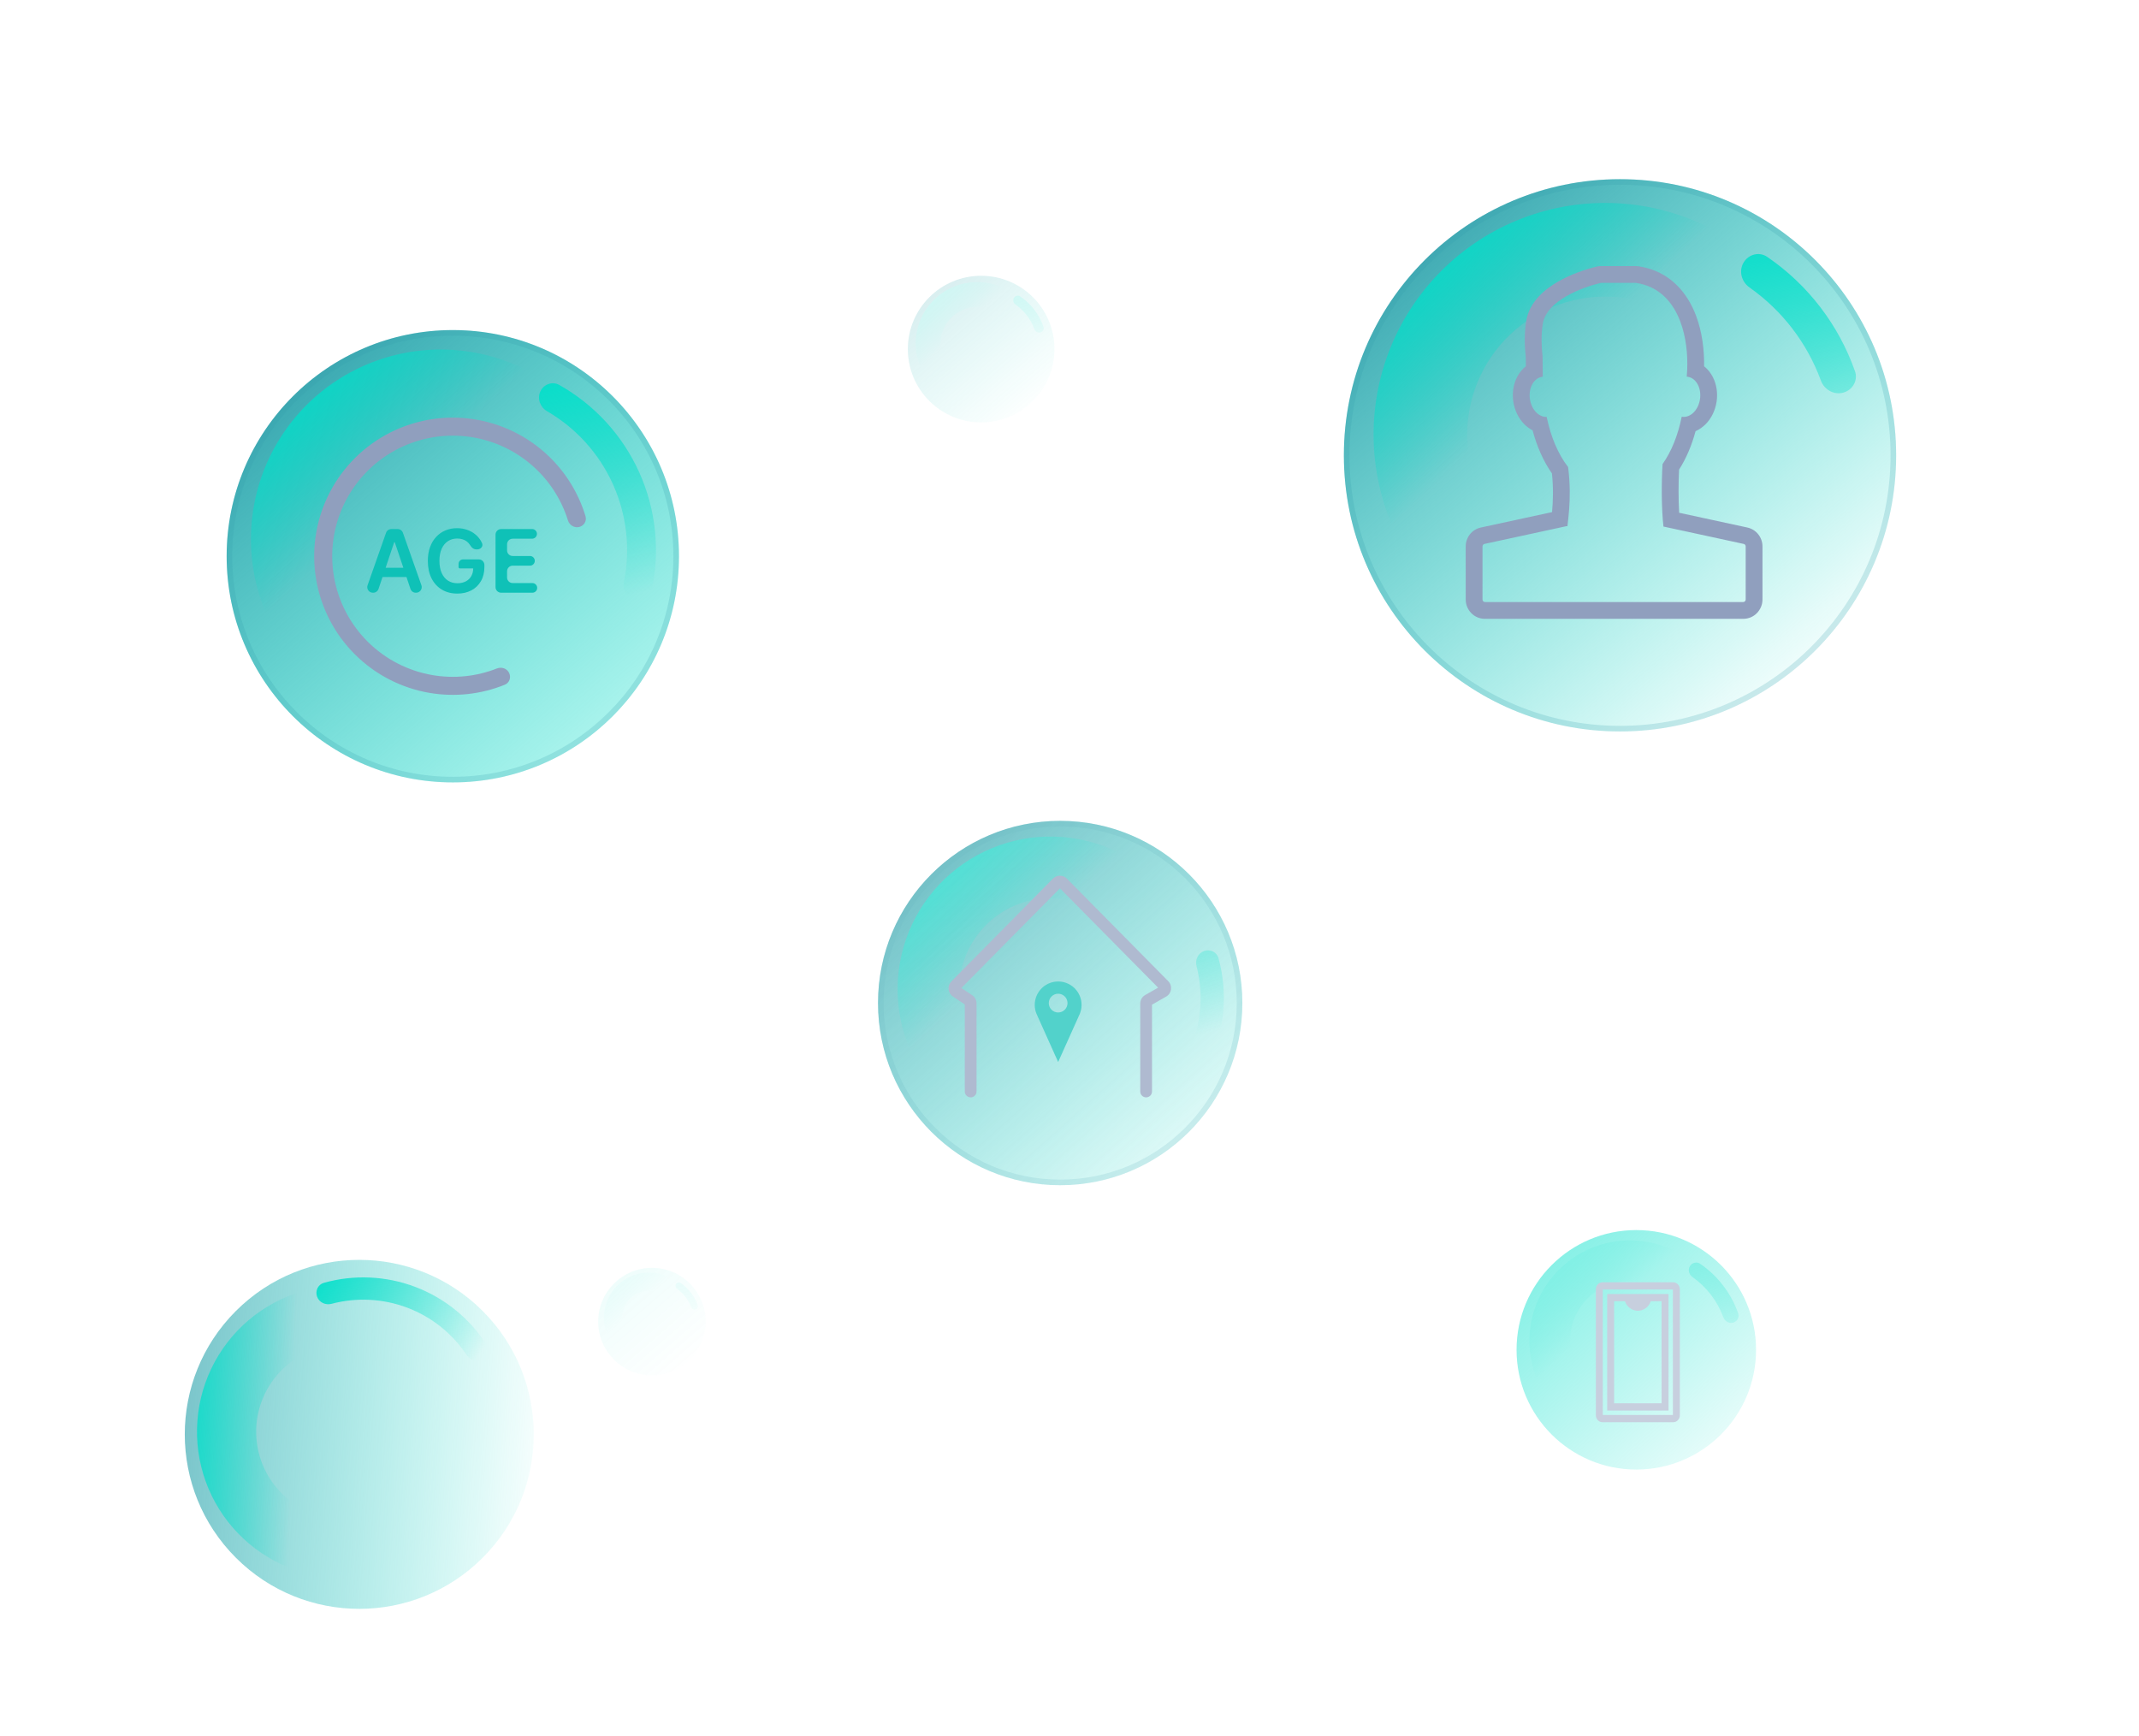<svg width="382" height="310" viewBox="0 0 382 310" fill="none" xmlns="http://www.w3.org/2000/svg">
<g opacity="0.2">
<path d="M188.314 62.344C188.314 69.575 182.452 75.436 175.221 75.436C167.991 75.436 162.129 69.575 162.129 62.344C162.129 55.113 167.991 49.252 175.221 49.252C182.452 49.252 188.314 55.113 188.314 62.344Z" fill="url(#paint0_linear_795_7245)"/>
<path d="M182.916 54.286C181.919 53.102 180.683 52.142 179.289 51.469C177.894 50.796 176.374 50.426 174.826 50.382C173.279 50.338 171.739 50.622 170.309 51.215C168.879 51.808 167.591 52.697 166.528 53.823C165.466 54.949 164.654 56.288 164.145 57.75C163.636 59.212 163.442 60.765 163.576 62.307C163.71 63.85 164.168 65.346 164.921 66.699C165.674 68.052 166.705 69.23 167.945 70.156L170.603 66.598C169.864 66.046 169.25 65.345 168.802 64.539C168.353 63.733 168.08 62.842 168 61.923C167.921 61.005 168.036 60.08 168.339 59.209C168.642 58.338 169.126 57.541 169.759 56.871C170.391 56.2 171.159 55.671 172.011 55.317C172.862 54.964 173.779 54.795 174.701 54.821C175.622 54.847 176.528 55.068 177.358 55.468C178.189 55.869 178.925 56.441 179.519 57.146L182.916 54.286Z" fill="url(#paint1_linear_795_7245)"/>
<path d="M185.799 59.373C186.245 59.254 186.513 58.794 186.36 58.359C185.585 56.154 184.127 54.253 182.197 52.934C181.816 52.674 181.303 52.813 181.073 53.213C180.842 53.613 180.981 54.121 181.359 54.386C182.908 55.477 184.088 57.015 184.74 58.793C184.899 59.226 185.354 59.493 185.799 59.373Z" fill="url(#paint2_linear_795_7245)"/>
</g>
<g opacity="0.5">
<path d="M313.609 241.062C313.609 252.873 304.034 262.447 292.224 262.447C280.414 262.447 270.84 252.873 270.84 241.062C270.84 229.252 280.414 219.678 292.224 219.678C304.034 219.678 313.609 229.252 313.609 241.062Z" fill="url(#paint3_linear_795_7245)"/>
<path d="M304.792 227.902C303.164 225.967 301.145 224.399 298.867 223.3C296.59 222.201 294.106 221.596 291.578 221.525C289.051 221.453 286.537 221.917 284.201 222.886C281.865 223.854 279.761 225.306 278.026 227.145C276.291 228.985 274.964 231.17 274.133 233.558C273.302 235.947 272.985 238.483 273.204 241.003C273.422 243.522 274.171 245.966 275.401 248.176C276.631 250.385 278.314 252.309 280.34 253.822L284.68 248.011C283.473 247.11 282.471 245.964 281.738 244.648C281.006 243.332 280.56 241.876 280.43 240.376C280.3 238.875 280.488 237.364 280.983 235.942C281.478 234.52 282.268 233.218 283.302 232.123C284.335 231.027 285.589 230.163 286.98 229.586C288.371 229.009 289.868 228.732 291.374 228.775C292.879 228.818 294.358 229.178 295.715 229.832C297.071 230.487 298.274 231.421 299.243 232.573L304.792 227.902Z" fill="url(#paint4_linear_795_7245)"/>
<path d="M309.505 236.21C310.233 236.015 310.67 235.265 310.42 234.553C309.155 230.952 306.773 227.847 303.622 225.693C303 225.268 302.161 225.496 301.785 226.149C301.408 226.801 301.636 227.631 302.252 228.065C304.782 229.846 306.71 232.358 307.775 235.263C308.035 235.97 308.777 236.405 309.505 236.21Z" fill="url(#paint5_linear_795_7245)"/>
<g style="mix-blend-mode:color-dodge">
<g style="mix-blend-mode:color-dodge">
<path fill-rule="evenodd" clip-rule="evenodd" d="M297.981 231.095H287.023V251.903H297.981V231.095ZM288.266 250.609V232.389H290.194C290.314 232.744 290.51 233.069 290.771 233.34C291.231 233.816 291.853 234.084 292.502 234.084C293.151 234.084 293.773 233.816 294.233 233.34C294.494 233.069 294.69 232.744 294.81 232.389H296.738V250.609H288.266Z" fill="#909FBE"/>
</g>
<g style="mix-blend-mode:color-dodge">
<path fill-rule="evenodd" clip-rule="evenodd" d="M286.203 228.999C285.54 228.999 285 229.557 285 230.249V252.749C285 253.441 285.54 253.999 286.203 253.999H298.797C299.46 253.999 300 253.441 300 252.749V230.249C300 229.557 299.46 228.999 298.797 228.999H286.203ZM286.243 252.705V230.293H298.757V252.705H286.243Z" fill="#909FBE"/>
</g>
</g>
</g>
<g filter="url(#filter0_i_795_7245)">
<path fill-rule="evenodd" clip-rule="evenodd" d="M185.488 146.513C185.824 146.504 186.162 146.499 186.5 146.499C186.838 146.499 187.176 146.504 187.512 146.513C187.788 146.521 188.006 146.751 187.998 147.027C187.991 147.303 187.761 147.52 187.485 147.513C187.157 147.504 186.829 147.499 186.5 147.499C186.171 147.499 185.843 147.504 185.515 147.513C185.239 147.52 185.009 147.303 185.002 147.027C184.994 146.751 185.212 146.521 185.488 146.513ZM184.012 147.081C184.035 147.357 183.83 147.598 183.555 147.621C182.899 147.676 182.249 147.748 181.604 147.839C181.331 147.877 181.078 147.686 181.04 147.413C181.001 147.139 181.192 146.887 181.466 146.848C182.129 146.755 182.798 146.681 183.472 146.625C183.747 146.602 183.989 146.806 184.012 147.081ZM188.988 147.081C189.011 146.806 189.253 146.602 189.528 146.625C190.202 146.681 190.871 146.755 191.534 146.848C191.808 146.887 191.999 147.139 191.96 147.413C191.922 147.686 191.669 147.877 191.396 147.839C190.751 147.748 190.101 147.676 189.445 147.621C189.17 147.598 188.965 147.357 188.988 147.081ZM180.062 147.578C180.116 147.849 179.94 148.112 179.669 148.165C179.024 148.293 178.386 148.438 177.755 148.6C177.488 148.669 177.215 148.508 177.146 148.241C177.077 147.973 177.238 147.701 177.506 147.632C178.155 147.465 178.812 147.315 179.475 147.184C179.746 147.131 180.009 147.307 180.062 147.578ZM192.938 147.578C192.991 147.307 193.254 147.131 193.525 147.184C194.188 147.315 194.845 147.465 195.494 147.632C195.762 147.701 195.923 147.973 195.854 148.241C195.785 148.508 195.512 148.669 195.245 148.6C194.614 148.438 193.976 148.293 193.331 148.165C193.06 148.112 192.884 147.849 192.938 147.578ZM176.192 148.515C176.276 148.778 176.131 149.059 175.868 149.143C175.242 149.342 174.624 149.559 174.014 149.792C173.756 149.89 173.467 149.761 173.369 149.503C173.27 149.245 173.4 148.956 173.658 148.857C174.285 148.618 174.921 148.395 175.564 148.19C175.827 148.106 176.109 148.252 176.192 148.515ZM196.808 148.515C196.891 148.252 197.173 148.106 197.436 148.19C198.079 148.395 198.715 148.618 199.342 148.857C199.6 148.956 199.73 149.245 199.631 149.503C199.533 149.761 199.244 149.89 198.986 149.792C198.376 149.559 197.758 149.342 197.132 149.143C196.869 149.059 196.724 148.778 196.808 148.515ZM172.453 149.883C172.565 150.135 172.453 150.431 172.201 150.544C171.602 150.812 171.013 151.096 170.433 151.397C170.187 151.524 169.886 151.428 169.759 151.182C169.632 150.937 169.728 150.636 169.973 150.509C170.57 150.2 171.176 149.907 171.792 149.631C172.044 149.518 172.34 149.631 172.453 149.883ZM200.547 149.883C200.66 149.631 200.956 149.518 201.208 149.631C201.824 149.907 202.43 150.2 203.027 150.509C203.272 150.636 203.368 150.937 203.241 151.182C203.114 151.428 202.813 151.524 202.567 151.397C201.987 151.096 201.398 150.812 200.799 150.544C200.547 150.431 200.435 150.135 200.547 149.883ZM168.891 151.663C169.032 151.901 168.953 152.207 168.715 152.348C168.151 152.681 167.597 153.03 167.054 153.394C166.824 153.548 166.514 153.486 166.36 153.257C166.207 153.027 166.268 152.717 166.497 152.563C167.056 152.189 167.626 151.83 168.206 151.487C168.444 151.346 168.751 151.425 168.891 151.663ZM204.109 151.663C204.249 151.425 204.556 151.346 204.794 151.487C205.374 151.83 205.944 152.189 206.503 152.563C206.732 152.717 206.793 153.027 206.64 153.257C206.486 153.486 206.176 153.548 205.946 153.394C205.403 153.03 204.849 152.681 204.285 152.348C204.047 152.207 203.968 151.901 204.109 151.663ZM207.448 153.831C207.615 153.611 207.928 153.567 208.149 153.733C208.687 154.138 209.213 154.559 209.727 154.993C209.938 155.171 209.964 155.487 209.786 155.698C209.607 155.909 209.292 155.935 209.081 155.757C208.581 155.334 208.07 154.926 207.547 154.531C207.326 154.365 207.282 154.052 207.448 153.831ZM165.552 153.831C165.718 154.052 165.674 154.365 165.453 154.531C164.93 154.926 164.419 155.334 163.919 155.757C163.708 155.935 163.393 155.909 163.214 155.698C163.036 155.487 163.062 155.171 163.273 154.993C163.787 154.559 164.313 154.138 164.851 153.733C165.072 153.567 165.385 153.611 165.552 153.831ZM210.525 156.359C210.715 156.158 211.031 156.149 211.232 156.339C211.721 156.802 212.197 157.278 212.66 157.767C212.85 157.968 212.841 158.284 212.64 158.474C212.439 158.664 212.123 158.655 211.933 158.454C211.483 157.979 211.02 157.516 210.545 157.066C210.344 156.876 210.335 156.559 210.525 156.359ZM162.475 156.359C162.665 156.559 162.656 156.876 162.455 157.066C161.98 157.516 161.517 157.979 161.067 158.454C160.877 158.655 160.561 158.664 160.36 158.474C160.159 158.284 160.15 157.968 160.34 157.767C160.803 157.278 161.279 156.802 161.768 156.339C161.969 156.149 162.285 156.158 162.475 156.359ZM213.301 159.213C213.512 159.035 213.828 159.061 214.006 159.272C214.44 159.786 214.861 160.312 215.266 160.85C215.432 161.071 215.388 161.384 215.168 161.551C214.947 161.717 214.634 161.673 214.468 161.452C214.073 160.929 213.665 160.418 213.242 159.918C213.064 159.707 213.09 159.392 213.301 159.213ZM159.699 159.213C159.91 159.392 159.936 159.707 159.758 159.918C159.335 160.418 158.927 160.929 158.532 161.452C158.366 161.673 158.053 161.717 157.832 161.551C157.612 161.384 157.568 161.071 157.734 160.85C158.139 160.312 158.56 159.786 158.994 159.272C159.172 159.061 159.488 159.035 159.699 159.213ZM215.742 162.359C215.972 162.206 216.282 162.267 216.436 162.496C216.81 163.055 217.169 163.625 217.512 164.205C217.653 164.443 217.574 164.75 217.336 164.89C217.098 165.031 216.792 164.952 216.651 164.714C216.318 164.15 215.969 163.596 215.605 163.053C215.451 162.823 215.513 162.513 215.742 162.359ZM157.258 162.359C157.487 162.513 157.549 162.823 157.395 163.053C157.031 163.596 156.682 164.15 156.349 164.714C156.208 164.952 155.902 165.031 155.664 164.89C155.426 164.75 155.347 164.443 155.488 164.205C155.831 163.625 156.19 163.055 156.564 162.496C156.718 162.267 157.028 162.206 157.258 162.359ZM155.184 165.758C155.429 165.885 155.525 166.186 155.398 166.432C155.097 167.012 154.813 167.601 154.545 168.2C154.432 168.452 154.136 168.564 153.884 168.452C153.632 168.339 153.519 168.043 153.632 167.791C153.908 167.175 154.201 166.569 154.51 165.972C154.637 165.727 154.938 165.631 155.184 165.758ZM217.816 165.758C218.062 165.631 218.363 165.727 218.49 165.972C218.799 166.569 219.092 167.175 219.368 167.791C219.481 168.043 219.368 168.339 219.116 168.452C218.864 168.564 218.568 168.452 218.455 168.2C218.187 167.601 217.903 167.012 217.602 166.432C217.475 166.186 217.571 165.885 217.816 165.758ZM153.504 169.368C153.762 169.466 153.891 169.755 153.793 170.013C153.56 170.623 153.343 171.241 153.144 171.867C153.06 172.13 152.779 172.275 152.516 172.191C152.253 172.108 152.107 171.826 152.191 171.563C152.396 170.92 152.619 170.284 152.858 169.657C152.957 169.399 153.246 169.269 153.504 169.368ZM219.496 169.368C219.754 169.269 220.043 169.399 220.142 169.657C220.381 170.284 220.604 170.92 220.809 171.563C220.893 171.826 220.747 172.108 220.484 172.191C220.221 172.275 219.94 172.13 219.856 171.867C219.657 171.241 219.44 170.623 219.207 170.013C219.109 169.755 219.238 169.466 219.496 169.368ZM152.242 173.145C152.509 173.214 152.67 173.487 152.601 173.754C152.439 174.385 152.294 175.023 152.166 175.668C152.113 175.939 151.85 176.115 151.579 176.061C151.308 176.008 151.132 175.745 151.185 175.474C151.316 174.811 151.466 174.154 151.633 173.505C151.702 173.237 151.974 173.076 152.242 173.145ZM220.758 173.145C221.026 173.076 221.298 173.237 221.367 173.505C221.534 174.154 221.684 174.811 221.815 175.474C221.868 175.745 221.692 176.008 221.421 176.061C221.15 176.115 220.887 175.939 220.834 175.668C220.706 175.023 220.561 174.385 220.399 173.754C220.33 173.487 220.491 173.214 220.758 173.145ZM151.414 177.039C151.687 177.077 151.878 177.33 151.84 177.603C151.749 178.248 151.677 178.898 151.622 179.554C151.599 179.829 151.358 180.034 151.082 180.011C150.807 179.988 150.603 179.746 150.626 179.471C150.682 178.797 150.756 178.128 150.849 177.465C150.888 177.191 151.14 177 151.414 177.039ZM221.586 177.039C221.86 177 222.112 177.191 222.151 177.465C222.244 178.128 222.318 178.797 222.374 179.471C222.397 179.746 222.193 179.988 221.918 180.011C221.642 180.034 221.401 179.829 221.378 179.554C221.323 178.898 221.251 178.248 221.16 177.603C221.122 177.33 221.313 177.077 221.586 177.039ZM151.028 181.001C151.304 181.008 151.521 181.238 151.514 181.514C151.505 181.842 151.5 182.17 151.5 182.499C151.5 182.828 151.505 183.156 151.514 183.484C151.521 183.76 151.304 183.99 151.028 183.997C150.752 184.005 150.522 183.787 150.514 183.511C150.505 183.175 150.5 182.837 150.5 182.499C150.5 182.161 150.505 181.823 150.514 181.487C150.522 181.211 150.752 180.993 151.028 181.001ZM221.972 181.001C222.248 180.993 222.478 181.211 222.486 181.487C222.495 181.823 222.5 182.161 222.5 182.499C222.5 182.837 222.495 183.175 222.486 183.511C222.478 183.787 222.248 184.005 221.972 183.997C221.696 183.99 221.479 183.76 221.486 183.484C221.495 183.156 221.5 182.828 221.5 182.499C221.5 182.17 221.495 181.842 221.486 181.514C221.479 181.238 221.696 181.008 221.972 181.001ZM151.082 184.987C151.358 184.964 151.599 185.169 151.622 185.444C151.677 186.1 151.749 186.75 151.84 187.395C151.878 187.668 151.687 187.921 151.414 187.959C151.14 187.998 150.888 187.807 150.849 187.533C150.756 186.87 150.682 186.201 150.626 185.527C150.603 185.252 150.807 185.01 151.082 184.987ZM221.918 184.987C222.193 185.01 222.397 185.252 222.374 185.527C222.318 186.201 222.244 186.87 222.151 187.533C222.112 187.807 221.86 187.998 221.586 187.959C221.313 187.921 221.122 187.668 221.16 187.395C221.251 186.75 221.323 186.1 221.378 185.444C221.401 185.169 221.642 184.964 221.918 184.987ZM151.579 188.937C151.85 188.883 152.113 189.059 152.166 189.33C152.294 189.975 152.439 190.613 152.601 191.244C152.67 191.511 152.509 191.784 152.242 191.853C151.974 191.922 151.702 191.76 151.633 191.493C151.466 190.844 151.316 190.187 151.185 189.524C151.132 189.253 151.308 188.99 151.579 188.937ZM221.421 188.937C221.692 188.99 221.868 189.253 221.815 189.524C221.684 190.187 221.534 190.844 221.367 191.493C221.298 191.761 221.026 191.922 220.758 191.853C220.491 191.784 220.33 191.511 220.399 191.244C220.561 190.613 220.706 189.975 220.834 189.33C220.887 189.059 221.15 188.883 221.421 188.937ZM152.516 192.807C152.779 192.723 153.06 192.868 153.144 193.131C153.343 193.757 153.56 194.375 153.793 194.985C153.891 195.243 153.762 195.532 153.504 195.63C153.246 195.729 152.957 195.599 152.858 195.341C152.619 194.714 152.396 194.078 152.191 193.435C152.107 193.172 152.253 192.89 152.516 192.807ZM220.484 192.807C220.747 192.89 220.893 193.172 220.809 193.435C220.604 194.078 220.381 194.714 220.142 195.341C220.043 195.599 219.754 195.729 219.496 195.63C219.238 195.532 219.109 195.243 219.207 194.985C219.44 194.375 219.657 193.757 219.856 193.131C219.94 192.868 220.221 192.723 220.484 192.807ZM153.884 196.546C154.136 196.434 154.432 196.546 154.545 196.798C154.813 197.397 155.097 197.986 155.398 198.566C155.525 198.812 155.429 199.113 155.183 199.24C154.938 199.367 154.637 199.271 154.51 199.026C154.201 198.429 153.908 197.823 153.632 197.207C153.519 196.955 153.632 196.659 153.884 196.546ZM219.116 196.546C219.368 196.659 219.481 196.955 219.368 197.207C219.092 197.823 218.799 198.429 218.49 199.026C218.363 199.271 218.062 199.367 217.816 199.24C217.571 199.113 217.475 198.812 217.602 198.566C217.903 197.986 218.187 197.397 218.455 196.798C218.568 196.546 218.864 196.434 219.116 196.546ZM155.664 200.108C155.902 199.967 156.208 200.046 156.349 200.284C156.682 200.848 157.031 201.402 157.395 201.945C157.549 202.175 157.487 202.485 157.258 202.639C157.028 202.792 156.718 202.731 156.564 202.502C156.19 201.943 155.831 201.373 155.488 200.793C155.347 200.555 155.426 200.248 155.664 200.108ZM217.336 200.108C217.574 200.248 217.653 200.555 217.512 200.793C217.169 201.373 216.81 201.943 216.436 202.502C216.282 202.731 215.972 202.792 215.742 202.639C215.513 202.485 215.451 202.175 215.605 201.945C215.969 201.402 216.318 200.848 216.651 200.284C216.792 200.046 217.098 199.967 217.336 200.108ZM215.168 203.447C215.388 203.614 215.432 203.927 215.266 204.148C214.861 204.686 214.44 205.212 214.006 205.726C213.828 205.937 213.512 205.963 213.301 205.785C213.09 205.606 213.064 205.291 213.242 205.08C213.665 204.58 214.073 204.069 214.468 203.546C214.634 203.325 214.947 203.281 215.168 203.447ZM157.832 203.447C158.053 203.281 158.366 203.325 158.532 203.546C158.927 204.069 159.335 204.58 159.758 205.08C159.936 205.291 159.91 205.606 159.699 205.785C159.488 205.963 159.172 205.937 158.994 205.726C158.56 205.212 158.139 204.686 157.734 204.148C157.568 203.927 157.612 203.614 157.832 203.447ZM212.64 206.524C212.841 206.714 212.85 207.03 212.66 207.231C212.197 207.72 211.721 208.196 211.232 208.659C211.031 208.849 210.715 208.84 210.525 208.639C210.335 208.438 210.344 208.122 210.545 207.932C211.02 207.482 211.483 207.019 211.933 206.544C212.123 206.343 212.439 206.334 212.64 206.524ZM160.36 206.524C160.561 206.334 160.877 206.343 161.067 206.544C161.517 207.019 161.98 207.482 162.455 207.932C162.656 208.122 162.665 208.438 162.475 208.639C162.285 208.84 161.969 208.849 161.768 208.659C161.279 208.196 160.803 207.72 160.34 207.231C160.15 207.03 160.159 206.714 160.36 206.524ZM163.214 209.3C163.393 209.089 163.708 209.063 163.919 209.241C164.419 209.664 164.93 210.072 165.453 210.467C165.674 210.633 165.718 210.946 165.552 211.167C165.385 211.387 165.072 211.431 164.851 211.265C164.313 210.86 163.787 210.439 163.273 210.005C163.062 209.827 163.036 209.511 163.214 209.3ZM209.786 209.3C209.964 209.511 209.938 209.827 209.727 210.005C209.213 210.439 208.687 210.86 208.149 211.265C207.928 211.431 207.615 211.387 207.448 211.167C207.282 210.946 207.326 210.633 207.547 210.467C208.07 210.072 208.581 209.664 209.081 209.241C209.292 209.063 209.607 209.089 209.786 209.3ZM166.36 211.741C166.514 211.512 166.824 211.45 167.054 211.604C167.597 211.968 168.151 212.317 168.715 212.65C168.953 212.791 169.032 213.097 168.891 213.335C168.751 213.573 168.444 213.652 168.206 213.511C167.626 213.168 167.056 212.809 166.497 212.435C166.268 212.281 166.207 211.971 166.36 211.741ZM206.64 211.741C206.793 211.971 206.732 212.281 206.503 212.435C205.944 212.809 205.374 213.168 204.794 213.511C204.556 213.652 204.249 213.573 204.109 213.335C203.968 213.097 204.047 212.791 204.285 212.65C204.849 212.317 205.403 211.968 205.946 211.604C206.176 211.45 206.486 211.512 206.64 211.741ZM169.759 213.815C169.886 213.57 170.187 213.474 170.433 213.601C171.013 213.902 171.602 214.186 172.201 214.454C172.453 214.567 172.565 214.863 172.453 215.115C172.34 215.367 172.044 215.48 171.792 215.367C171.176 215.091 170.57 214.798 169.973 214.489C169.728 214.362 169.632 214.061 169.759 213.815ZM203.241 213.815C203.368 214.061 203.272 214.362 203.027 214.489C202.43 214.798 201.824 215.091 201.208 215.367C200.956 215.48 200.66 215.367 200.547 215.115C200.435 214.863 200.547 214.567 200.799 214.454C201.398 214.186 201.987 213.902 202.567 213.601C202.813 213.474 203.114 213.57 203.241 213.815ZM173.369 215.495C173.467 215.237 173.756 215.108 174.014 215.206C174.624 215.439 175.242 215.656 175.868 215.855C176.131 215.939 176.276 216.22 176.192 216.483C176.109 216.746 175.827 216.892 175.564 216.808C174.921 216.603 174.285 216.38 173.658 216.141C173.4 216.042 173.27 215.753 173.369 215.495ZM199.631 215.495C199.73 215.753 199.6 216.042 199.342 216.141C198.715 216.38 198.079 216.603 197.436 216.808C197.173 216.892 196.891 216.746 196.808 216.483C196.724 216.22 196.869 215.939 197.132 215.855C197.758 215.656 198.376 215.439 198.986 215.206C199.244 215.108 199.533 215.237 199.631 215.495ZM177.146 216.757C177.215 216.49 177.488 216.329 177.755 216.398C178.386 216.56 179.024 216.705 179.669 216.833C179.94 216.886 180.116 217.149 180.062 217.42C180.009 217.691 179.746 217.867 179.475 217.814C178.812 217.683 178.155 217.533 177.506 217.366C177.238 217.297 177.077 217.025 177.146 216.757ZM195.854 216.757C195.923 217.025 195.762 217.297 195.494 217.366C194.845 217.533 194.188 217.683 193.525 217.814C193.254 217.867 192.991 217.691 192.938 217.42C192.884 217.149 193.06 216.886 193.331 216.833C193.976 216.705 194.614 216.56 195.245 216.398C195.512 216.329 195.785 216.49 195.854 216.757ZM181.04 217.585C181.078 217.312 181.331 217.121 181.604 217.159C182.249 217.25 182.899 217.322 183.555 217.377C183.83 217.4 184.035 217.641 184.012 217.917C183.989 218.192 183.747 218.396 183.472 218.373C182.798 218.317 182.129 218.243 181.466 218.15C181.192 218.111 181.001 217.859 181.04 217.585ZM191.96 217.585C191.999 217.859 191.808 218.111 191.534 218.15C190.871 218.243 190.202 218.317 189.528 218.373C189.253 218.396 189.011 218.192 188.988 217.917C188.965 217.641 189.17 217.4 189.445 217.377C190.101 217.322 190.751 217.25 191.396 217.159C191.669 217.121 191.922 217.312 191.96 217.585ZM185.002 217.971C185.009 217.695 185.239 217.478 185.515 217.485C185.843 217.494 186.171 217.499 186.5 217.499C186.829 217.499 187.157 217.494 187.485 217.485C187.761 217.478 187.991 217.695 187.998 217.971C188.006 218.247 187.788 218.477 187.512 218.485C187.176 218.494 186.838 218.499 186.5 218.499C186.162 218.499 185.824 218.494 185.488 218.485C185.212 218.477 184.994 218.247 185.002 217.971Z" fill="url(#paint6_linear_795_7245)"/>
</g>
<g opacity="0.1">
<path d="M126.03 236.027C126.03 241.33 121.732 245.628 116.429 245.628C111.127 245.628 106.828 241.33 106.828 236.027C106.828 230.724 111.127 226.426 116.429 226.426C121.732 226.426 126.03 230.724 126.03 236.027Z" fill="url(#paint7_linear_795_7245)" fill-opacity="0.7"/>
<path d="M122.072 230.118C121.341 229.25 120.434 228.545 119.412 228.052C118.389 227.559 117.274 227.287 116.139 227.255C115.005 227.223 113.876 227.431 112.827 227.866C111.778 228.301 110.834 228.953 110.054 229.779C109.275 230.604 108.68 231.586 108.307 232.658C107.934 233.73 107.791 234.869 107.89 236C107.988 237.131 108.324 238.229 108.876 239.221C109.428 240.213 110.184 241.077 111.093 241.756L113.042 239.147C112.5 238.742 112.05 238.228 111.721 237.637C111.393 237.046 111.192 236.392 111.134 235.719C111.076 235.045 111.16 234.367 111.382 233.728C111.605 233.089 111.959 232.505 112.423 232.013C112.887 231.521 113.45 231.133 114.075 230.874C114.699 230.615 115.372 230.491 116.047 230.51C116.723 230.529 117.388 230.691 117.996 230.985C118.605 231.279 119.145 231.698 119.581 232.215L122.072 230.118Z" fill="url(#paint8_linear_795_7245)"/>
<path d="M124.189 233.848C124.516 233.761 124.712 233.424 124.6 233.105C124.032 231.488 122.963 230.094 121.548 229.127C121.268 228.936 120.892 229.038 120.723 229.331C120.554 229.624 120.656 229.997 120.933 230.191C122.069 230.991 122.934 232.119 123.413 233.423C123.529 233.741 123.862 233.936 124.189 233.848Z" fill="url(#paint9_linear_795_7245)"/>
</g>
<g opacity="0.72">
<path d="M221.87 179.131C221.87 197.1 207.304 211.666 189.336 211.666C171.367 211.666 156.801 197.1 156.801 179.131C156.801 161.163 171.367 146.596 189.336 146.596C207.304 146.596 221.87 161.163 221.87 179.131Z" fill="url(#paint10_linear_795_7245)"/>
<path d="M221.37 179.131C221.37 196.824 207.028 211.166 189.336 211.166C171.643 211.166 157.301 196.824 157.301 179.131C157.301 161.439 171.643 147.096 189.336 147.096C207.028 147.096 221.37 161.439 221.37 179.131Z" stroke="#369FAB" stroke-opacity="0.2"/>
<path d="M208.462 159.108C205.985 156.165 202.913 153.779 199.448 152.107C195.983 150.435 192.204 149.515 188.359 149.406C184.513 149.297 180.688 150.003 177.134 151.477C173.581 152.951 170.379 155.159 167.739 157.958C165.099 160.756 163.081 164.081 161.817 167.714C160.552 171.348 160.071 175.208 160.403 179.04C160.735 182.873 161.875 186.592 163.746 189.954C165.617 193.315 168.177 196.243 171.26 198.545L177.863 189.703C176.027 188.332 174.502 186.588 173.388 184.586C172.273 182.584 171.595 180.369 171.397 178.087C171.199 175.804 171.486 173.505 172.239 171.341C172.992 169.177 174.194 167.197 175.766 165.53C177.339 163.863 179.246 162.548 181.362 161.67C183.479 160.793 185.757 160.372 188.047 160.437C190.337 160.502 192.588 161.05 194.652 162.046C196.715 163.042 198.545 164.463 200.021 166.215L208.462 159.108Z" fill="url(#paint11_linear_795_7245)"/>
<path d="M203.103 200.539C203.641 201.551 204.903 201.943 205.872 201.33C210.783 198.221 214.59 193.613 216.709 188.162C218.828 182.711 219.134 176.742 217.613 171.132C217.312 170.026 216.117 169.462 215.037 169.845C213.956 170.229 213.4 171.414 213.685 172.525C214.883 177.191 214.597 182.135 212.839 186.657C211.08 191.18 207.952 195.018 203.917 197.65C202.956 198.277 202.565 199.526 203.103 200.539Z" fill="url(#paint12_linear_795_7245)"/>
<g style="mix-blend-mode:color-dodge">
<g style="mix-blend-mode:color-dodge">
<path fill-rule="evenodd" clip-rule="evenodd" d="M189.291 158.639L171.691 176.449L173.619 177.734C174.105 178.058 174.398 178.604 174.398 179.189V194.928C174.398 195.507 173.928 195.977 173.348 195.977C172.769 195.977 172.299 195.507 172.299 194.928V179.377L170.174 177.96C169.259 177.35 169.127 176.058 169.9 175.275L188.047 156.912C188.731 156.219 189.85 156.219 190.535 156.912L208.638 175.231C209.446 176.049 209.26 177.409 208.262 177.979L205.733 179.424V194.928C205.733 195.507 205.263 195.977 204.684 195.977C204.104 195.977 203.634 195.507 203.634 194.928V179.221C203.634 178.593 203.97 178.013 204.516 177.702L206.825 176.383L189.291 158.639ZM207.145 176.707C207.145 176.706 207.145 176.706 207.145 176.706V176.707ZM171.338 176.214L171.144 176.505L171.338 176.214Z" fill="#909FBE"/>
</g>
<g style="mix-blend-mode:color-dodge">
<path fill-rule="evenodd" clip-rule="evenodd" d="M191.798 176.382C190.2 174.917 187.747 174.917 186.149 176.382C184.82 177.6 184.422 179.532 185.16 181.176L188.973 189.665L192.787 181.176C193.525 179.532 193.127 177.6 191.798 176.382ZM187.3 179.142C187.3 178.218 188.049 177.469 188.973 177.469C189.898 177.469 190.647 178.218 190.647 179.142C190.647 180.067 189.898 180.816 188.973 180.816C188.049 180.816 187.3 180.067 187.3 179.142Z" fill="#0FC1B7"/>
</g>
</g>
</g>
<path d="M338.63 81.315C338.63 108.551 316.551 130.63 289.315 130.63C262.079 130.63 240 108.551 240 81.315C240 54.079 262.079 32 289.315 32C316.551 32 338.63 54.079 338.63 81.315Z" fill="url(#paint13_linear_795_7245)"/>
<path d="M338.13 81.315C338.13 108.274 316.275 130.13 289.315 130.13C262.355 130.13 240.5 108.274 240.5 81.315C240.5 54.355 262.355 32.5 289.315 32.5C316.275 32.5 338.13 54.355 338.13 81.315Z" stroke="#369FAB" stroke-opacity="0.2"/>
<path d="M318.305 50.965C314.55 46.504 309.893 42.888 304.642 40.353C299.39 37.819 293.662 36.423 287.833 36.258C282.004 36.094 276.206 37.163 270.82 39.398C265.433 41.631 260.58 44.979 256.579 49.221C252.577 53.463 249.518 58.502 247.601 64.01C245.685 69.517 244.955 75.368 245.459 81.177C245.963 86.987 247.689 92.624 250.525 97.719C253.361 102.815 257.243 107.252 261.915 110.742L271.924 97.34C269.142 95.262 266.83 92.619 265.141 89.584C263.452 86.549 262.423 83.192 262.123 79.732C261.823 76.272 262.258 72.787 263.399 69.507C264.541 66.227 266.363 63.225 268.746 60.699C271.129 58.173 274.02 56.179 277.228 54.848C280.436 53.518 283.889 52.881 287.36 52.979C290.832 53.077 294.244 53.908 297.372 55.417C300.499 56.927 303.273 59.081 305.509 61.738L318.305 50.965Z" fill="url(#paint14_linear_795_7245)"/>
<path d="M329.169 70.125C330.848 69.675 331.856 67.944 331.28 66.304C328.362 58 322.868 50.839 315.601 45.872C314.166 44.891 312.233 45.416 311.364 46.921C310.495 48.427 311.021 50.34 312.442 51.341C318.277 55.448 322.723 61.241 325.179 67.94C325.778 69.572 327.49 70.575 329.169 70.125Z" fill="url(#paint15_linear_795_7245)"/>
<g style="mix-blend-mode:color-dodge">
<g style="mix-blend-mode:color-dodge">
<path fill-rule="evenodd" clip-rule="evenodd" d="M285.161 47.609C285.42 47.548 285.685 47.516 285.952 47.516H292.102C292.269 47.516 292.435 47.529 292.6 47.553L292.212 50.193L292.6 47.553C298.235 48.381 301.379 52.328 302.905 56.407L300.351 57.363L302.905 56.407C304.013 59.369 304.376 62.606 304.332 65.41C305.011 65.954 305.525 66.632 305.876 67.309C306.573 68.65 306.79 70.22 306.564 71.732C306.338 73.243 305.67 74.683 304.601 75.76L302.708 73.879L304.601 75.76C304.118 76.245 303.511 76.69 302.808 77.002C302.13 79.516 301.153 81.853 299.861 83.869C299.742 86.297 299.738 89.147 299.878 91.574L312.046 94.208C313.682 94.562 314.758 96.011 314.758 97.58V107.068C314.758 108.893 313.298 110.517 311.321 110.517H265.194C263.218 110.517 261.758 108.893 261.758 107.068V97.58C261.758 96.011 262.833 94.562 264.47 94.208L277.178 91.456C277.355 89.493 277.437 87.242 277.157 84.547C275.608 82.341 274.465 79.704 273.702 76.852C273.131 76.555 272.633 76.172 272.223 75.76C271.154 74.683 270.486 73.243 270.259 71.732C270.033 70.22 270.25 68.65 270.947 67.309C271.301 66.627 271.82 65.945 272.506 65.398C272.501 65.053 272.496 64.715 272.49 64.383V64.381C272.487 64.172 272.484 63.965 272.481 63.761C272.276 61.885 272.19 59.646 272.565 57.33C273.137 53.803 276.036 51.569 278.224 50.307C280.597 48.939 283.276 48.056 285.161 47.609ZM275.478 63.572C275.482 63.821 275.486 64.075 275.49 64.335V64.336C275.505 65.246 275.52 66.222 275.521 67.273C275.482 67.278 275.442 67.283 275.403 67.289C274.607 67.415 273.986 67.967 273.61 68.692C273.233 69.416 273.084 70.338 273.226 71.288C273.369 72.238 273.78 73.07 274.351 73.645C274.861 74.158 275.516 74.48 276.217 74.453C276.948 77.988 278.245 81.091 280.046 83.41C280.419 86.378 280.385 88.871 280.227 90.994C280.146 92.084 280.032 93.076 279.923 93.986C279.876 93.972 279.828 93.966 279.779 93.968C279.756 93.97 279.734 93.973 279.711 93.977L265.105 97.14C264.903 97.184 264.758 97.367 264.758 97.58V107.068C264.758 107.316 264.953 107.517 265.194 107.517H311.321C311.563 107.517 311.758 107.316 311.758 107.068V97.58C311.758 97.367 311.613 97.184 311.411 97.14L297.073 94.035C296.713 90.848 296.699 86.303 296.911 82.879C298.511 80.624 299.668 77.716 300.334 74.425L300.352 74.428C301.148 74.554 301.901 74.22 302.473 73.645C303.043 73.07 303.455 72.238 303.597 71.288C303.739 70.338 303.59 69.416 303.214 68.692C302.837 67.967 302.216 67.415 301.421 67.289C301.395 67.285 301.369 67.281 301.343 67.278C301.305 67.273 301.267 67.27 301.23 67.267C301.268 66.864 301.296 66.445 301.314 66.013C301.425 63.352 301.128 60.218 300.095 57.459C298.814 54.034 296.377 51.14 292.164 50.521C292.143 50.518 292.123 50.516 292.102 50.516H285.952C285.919 50.516 285.886 50.52 285.853 50.528C284.161 50.93 281.774 51.723 279.722 52.906C277.696 54.074 275.869 55.697 275.527 57.81C275.201 59.819 275.279 61.817 275.478 63.572Z" fill="#909FBE"/>
</g>
</g>
<path d="M121.257 99.338C121.257 121.645 103.174 139.728 80.867 139.728C58.56 139.728 40.477 121.645 40.477 99.338C40.477 77.031 58.56 58.948 80.867 58.948C103.174 58.948 121.257 77.031 121.257 99.338Z" fill="url(#paint16_linear_795_7245)"/>
<path d="M120.757 99.338C120.757 121.369 102.898 139.228 80.867 139.228C58.836 139.228 40.977 121.369 40.977 99.338C40.977 77.307 58.836 59.448 80.867 59.448C102.898 59.448 120.757 77.307 120.757 99.338Z" stroke="#369FAB" stroke-opacity="0.2"/>
<path d="M104.607 74.481C101.531 70.827 97.717 67.865 93.416 65.789C89.114 63.714 84.423 62.571 79.649 62.436C74.875 62.301 70.126 63.177 65.714 65.007C61.303 66.836 57.328 69.578 54.051 73.052C50.773 76.526 48.268 80.654 46.698 85.165C45.129 89.676 44.53 94.467 44.943 99.225C45.356 103.983 46.77 108.601 49.093 112.774C51.416 116.947 54.595 120.581 58.421 123.439L66.619 112.463C64.34 110.761 62.447 108.596 61.063 106.111C59.68 103.625 58.837 100.875 58.592 98.041C58.346 95.208 58.702 92.354 59.637 89.667C60.572 86.981 62.064 84.522 64.016 82.453C65.968 80.384 68.335 78.751 70.963 77.661C73.59 76.572 76.418 76.05 79.262 76.13C82.105 76.21 84.899 76.891 87.461 78.127C90.023 79.364 92.294 81.128 94.126 83.304L104.607 74.481Z" fill="url(#paint17_linear_795_7245)"/>
<path d="M113.276 107.19C114.64 107.596 116.086 106.82 116.386 105.428C117.91 98.375 117.146 90.995 114.167 84.374C111.188 77.753 106.171 72.286 99.882 68.749C98.641 68.051 97.101 68.617 96.5 69.908C95.898 71.198 96.464 72.722 97.695 73.436C102.868 76.439 106.994 80.996 109.466 86.489C111.938 91.982 112.611 98.093 111.427 103.956C111.146 105.351 111.911 106.785 113.276 107.19Z" fill="url(#paint18_linear_795_7245)"/>
<g style="mix-blend-mode:color-dodge">
<g style="mix-blend-mode:color-dodge">
<path d="M67.602 105.17C67.465 105.578 67.084 105.852 66.654 105.852H66.587C65.897 105.852 65.415 105.171 65.644 104.52L68.943 95.15C69.083 94.749 69.462 94.482 69.886 94.482H71.013C71.437 94.482 71.815 94.749 71.956 95.149L75.26 104.52C75.489 105.171 75.006 105.852 74.316 105.852H74.249C73.82 105.852 73.438 105.578 73.302 105.171L70.508 96.856C70.499 96.831 70.476 96.814 70.449 96.814C70.423 96.814 70.399 96.831 70.391 96.856L67.602 105.17ZM67.445 102.221C67.445 101.764 67.816 101.394 68.273 101.394H72.615C73.071 101.394 73.442 101.764 73.442 102.221C73.442 102.678 73.071 103.049 72.615 103.049H68.273C67.816 103.049 67.445 102.678 67.445 102.221Z" fill="#0FC1B7"/>
</g>
<g style="mix-blend-mode:color-dodge">
<path d="M85.05 98.113C84.612 98.113 84.241 97.815 84.014 97.44C83.987 97.395 83.959 97.351 83.929 97.308C83.77 97.067 83.578 96.862 83.352 96.691C83.13 96.521 82.874 96.393 82.586 96.308C82.297 96.219 81.983 96.175 81.642 96.175C81.031 96.175 80.487 96.329 80.01 96.636C79.532 96.943 79.156 97.395 78.882 97.991C78.612 98.583 78.477 99.305 78.477 100.156C78.477 101.015 78.612 101.742 78.882 102.338C79.153 102.934 79.528 103.387 80.01 103.698C80.491 104.005 81.05 104.159 81.686 104.159C82.264 104.159 82.763 104.048 83.185 103.826C83.611 103.604 83.939 103.289 84.168 102.882C84.392 102.481 84.507 102.013 84.512 101.477C84.512 101.457 84.531 101.441 84.551 101.444C84.591 101.451 84.587 101.511 84.546 101.511H82.112C81.99 101.511 81.892 101.412 81.892 101.29V100.706C81.892 100.261 82.252 99.901 82.697 99.901H85.506C86.058 99.901 86.506 100.348 86.506 100.901V101.266C86.506 102.24 86.298 103.082 85.884 103.793C85.469 104.503 84.899 105.051 84.174 105.436C83.448 105.817 82.615 106.008 81.675 106.008C80.628 106.008 79.708 105.773 78.916 105.303C78.127 104.829 77.511 104.157 77.067 103.287C76.626 102.414 76.406 101.377 76.406 100.178C76.406 99.26 76.536 98.44 76.795 97.719C77.058 96.997 77.424 96.384 77.894 95.881C78.364 95.374 78.916 94.989 79.549 94.726C80.182 94.459 80.87 94.326 81.614 94.326C82.243 94.326 82.83 94.419 83.374 94.604C83.918 94.785 84.401 95.044 84.823 95.381C85.249 95.718 85.599 96.118 85.873 96.58C85.953 96.716 86.025 96.855 86.089 96.998C86.338 97.557 85.86 98.113 85.247 98.113H85.05Z" fill="#0FC1B7"/>
</g>
<g style="mix-blend-mode:color-dodge">
<path d="M89.496 105.852C88.944 105.852 88.496 105.405 88.496 104.852V95.482C88.496 94.929 88.944 94.482 89.496 94.482H95.028C95.505 94.482 95.892 94.868 95.892 95.345C95.892 95.822 95.505 96.208 95.028 96.208H91.556C91.004 96.208 90.556 96.656 90.556 97.208V98.295C90.556 98.848 91.004 99.295 91.556 99.295H94.645C95.122 99.295 95.508 99.682 95.508 100.159C95.508 100.636 95.122 101.022 94.645 101.022H91.556C91.004 101.022 90.556 101.47 90.556 102.022V103.126C90.556 103.678 91.004 104.126 91.556 104.126H95.073C95.549 104.126 95.936 104.512 95.936 104.989C95.936 105.466 95.549 105.852 95.073 105.852H89.496Z" fill="#0FC1B7"/>
</g>
<g style="mix-blend-mode:color-dodge">
<path d="M103.414 94.118C104.28 93.918 104.825 93.051 104.568 92.199C103.25 87.822 100.741 83.884 97.308 80.833C93.473 77.425 88.673 75.293 83.574 74.731C78.474 74.17 73.325 75.207 68.841 77.699C64.356 80.191 60.756 84.015 58.539 88.642C56.322 93.269 55.598 98.471 56.467 103.528C57.335 108.584 59.753 113.246 63.386 116.869C67.019 120.491 71.689 122.895 76.748 123.749C81.277 124.512 85.918 124 90.155 122.284C90.98 121.95 91.314 120.982 90.927 120.182C90.54 119.381 89.58 119.051 88.752 119.377C85.119 120.807 81.154 121.226 77.283 120.573C72.882 119.831 68.82 117.74 65.66 114.588C62.499 111.437 60.395 107.382 59.64 102.983C58.885 98.584 59.515 94.059 61.443 90.033C63.372 86.008 66.503 82.682 70.404 80.514C74.306 78.346 78.785 77.444 83.221 77.932C87.658 78.421 91.833 80.275 95.169 83.24C98.103 85.847 100.261 89.2 101.424 92.928C101.688 93.777 102.547 94.319 103.414 94.118Z" fill="#909FBE"/>
</g>
</g>
<path d="M86.192 234.121C98.365 246.288 98.37 266.019 86.204 278.192C74.037 290.365 54.306 290.37 42.133 278.204C29.96 266.037 29.955 246.306 42.121 234.133C54.288 221.96 74.019 221.955 86.192 234.121Z" fill="url(#paint19_linear_795_7245)" fill-opacity="0.7"/>
<path d="M63.544 229.648C59.873 229.334 56.177 229.8 52.698 231.015C49.219 232.23 46.037 234.167 43.359 236.698C40.682 239.23 38.57 242.299 37.162 245.705C35.754 249.11 35.083 252.774 35.191 256.458C35.299 260.141 36.185 263.76 37.791 267.076C39.396 270.393 41.685 273.333 44.506 275.703C47.328 278.073 50.619 279.819 54.163 280.828C57.707 281.836 61.425 282.084 65.071 281.555L63.553 271.094C61.381 271.41 59.167 271.262 57.056 270.661C54.945 270.061 52.985 269.021 51.304 267.609C49.624 266.198 48.261 264.447 47.305 262.471C46.349 260.496 45.821 258.341 45.757 256.147C45.692 253.953 46.092 251.771 46.93 249.743C47.769 247.714 49.027 245.886 50.621 244.379C52.216 242.871 54.111 241.717 56.183 240.993C58.255 240.27 60.457 239.992 62.643 240.18L63.544 229.648Z" fill="url(#paint20_linear_795_7245)"/>
<path d="M86.124 242.758C87.089 242.234 87.454 241.022 86.859 240.099C83.841 235.421 79.397 231.812 74.159 229.827C68.921 227.842 63.201 227.597 57.84 229.1C56.783 229.397 56.252 230.546 56.628 231.578C57.004 232.61 58.144 233.132 59.206 232.85C63.666 231.665 68.403 231.899 72.749 233.546C77.095 235.193 80.796 238.159 83.35 242.002C83.958 242.917 85.158 243.281 86.124 242.758Z" fill="url(#paint21_linear_795_7245)"/>
<defs>
<filter id="filter0_i_795_7245" x="150.5" y="146.499" width="72" height="72" filterUnits="userSpaceOnUse" color-interpolation-filters="sRGB">
<feFlood flood-opacity="0" result="BackgroundImageFix"/>
<feBlend mode="normal" in="SourceGraphic" in2="BackgroundImageFix" result="shape"/>
<feColorMatrix in="SourceAlpha" type="matrix" values="0 0 0 0 0 0 0 0 0 0 0 0 0 0 0 0 0 0 127 0" result="hardAlpha"/>
<feOffset/>
<feGaussianBlur stdDeviation="3"/>
<feComposite in2="hardAlpha" operator="arithmetic" k2="-1" k3="1"/>
<feColorMatrix type="matrix" values="0 0 0 0 0 0 0 0 0 0 0 0 0 0 0 0 0 0 0.25 0"/>
<feBlend mode="normal" in2="shape" result="effect1_innerShadow_795_7245"/>
</filter>
<linearGradient id="paint0_linear_795_7245" x1="164.522" y1="50.8" x2="184.654" y2="74.029" gradientUnits="userSpaceOnUse">
<stop stop-color="#369FAB"/>
<stop offset="1" stop-color="#00E0CA" stop-opacity="0"/>
</linearGradient>
<linearGradient id="paint1_linear_795_7245" x1="165.542" y1="51.676" x2="171.982" y2="58.543" gradientUnits="userSpaceOnUse">
<stop stop-color="#00E0CA"/>
<stop offset="1" stop-color="#00E0CA" stop-opacity="0"/>
</linearGradient>
<linearGradient id="paint2_linear_795_7245" x1="182.539" y1="50.519" x2="185.355" y2="64.596" gradientUnits="userSpaceOnUse">
<stop stop-color="#00E0CA"/>
<stop offset="1" stop-color="#00E0CA" stop-opacity="0"/>
</linearGradient>
<linearGradient id="paint3_linear_795_7245" x1="274.749" y1="222.207" x2="315.501" y2="266" gradientUnits="userSpaceOnUse">
<stop stop-color="#00E0CA"/>
<stop offset="1" stop-color="#00E0CA" stop-opacity="0"/>
</linearGradient>
<linearGradient id="paint4_linear_795_7245" x1="276.415" y1="223.639" x2="286.933" y2="234.854" gradientUnits="userSpaceOnUse">
<stop stop-color="#00E0CA"/>
<stop offset="1" stop-color="#00E0CA" stop-opacity="0"/>
</linearGradient>
<linearGradient id="paint5_linear_795_7245" x1="304.18" y1="221.748" x2="308.778" y2="244.741" gradientUnits="userSpaceOnUse">
<stop stop-color="#00E0CA"/>
<stop offset="1" stop-color="#00E0CA" stop-opacity="0"/>
</linearGradient>
<linearGradient id="paint6_linear_795_7245" x1="162.452" y1="206.547" x2="212.266" y2="169.33" gradientUnits="userSpaceOnUse">
<stop stop-color="white"/>
<stop offset="1" stop-color="white" stop-opacity="0"/>
</linearGradient>
<linearGradient id="paint7_linear_795_7245" x1="108.583" y1="227.561" x2="123.346" y2="244.596" gradientUnits="userSpaceOnUse">
<stop stop-color="#00E0CA"/>
<stop offset="1" stop-color="#00E0CA" stop-opacity="0"/>
</linearGradient>
<linearGradient id="paint8_linear_795_7245" x1="109.331" y1="228.204" x2="114.054" y2="233.239" gradientUnits="userSpaceOnUse">
<stop stop-color="#00E0CA"/>
<stop offset="1" stop-color="#00E0CA" stop-opacity="0"/>
</linearGradient>
<linearGradient id="paint9_linear_795_7245" x1="121.798" y1="227.355" x2="123.863" y2="237.679" gradientUnits="userSpaceOnUse">
<stop stop-color="#00E0CA"/>
<stop offset="1" stop-color="#00E0CA" stop-opacity="0"/>
</linearGradient>
<linearGradient id="paint10_linear_795_7245" x1="162.748" y1="150.445" x2="222.002" y2="216.5" gradientUnits="userSpaceOnUse">
<stop stop-color="#369FAB"/>
<stop offset="1" stop-color="#00E0CA" stop-opacity="0"/>
</linearGradient>
<linearGradient id="paint11_linear_795_7245" x1="165.289" y1="152.623" x2="181.291" y2="169.686" gradientUnits="userSpaceOnUse">
<stop stop-color="#00E0CA"/>
<stop offset="1" stop-color="#00E0CA" stop-opacity="0"/>
</linearGradient>
<linearGradient id="paint12_linear_795_7245" x1="207.526" y1="149.745" x2="214.523" y2="184.728" gradientUnits="userSpaceOnUse">
<stop stop-color="#00E0CA"/>
<stop offset="1" stop-color="#00E0CA" stop-opacity="0"/>
</linearGradient>
<linearGradient id="paint13_linear_795_7245" x1="249.015" y1="37.833" x2="324.843" y2="125.328" gradientUnits="userSpaceOnUse">
<stop stop-color="#369FAB"/>
<stop offset="1" stop-color="#00E0CA" stop-opacity="0"/>
</linearGradient>
<linearGradient id="paint14_linear_795_7245" x1="252.865" y1="41.134" x2="277.12" y2="66.998" gradientUnits="userSpaceOnUse">
<stop stop-color="#00E0CA"/>
<stop offset="1" stop-color="#00E0CA" stop-opacity="0"/>
</linearGradient>
<linearGradient id="paint15_linear_795_7245" x1="316.889" y1="36.772" x2="327.494" y2="89.799" gradientUnits="userSpaceOnUse">
<stop stop-color="#00E0CA"/>
<stop offset="1" stop-color="#00E0CA" stop-opacity="0"/>
</linearGradient>
<linearGradient id="paint16_linear_795_7245" x1="47.86" y1="63.725" x2="109.965" y2="135.385" gradientUnits="userSpaceOnUse">
<stop stop-color="#369FAB"/>
<stop offset="1" stop-color="#00E0CA" stop-opacity="0.3"/>
</linearGradient>
<linearGradient id="paint17_linear_795_7245" x1="51.009" y1="66.429" x2="70.875" y2="87.612" gradientUnits="userSpaceOnUse">
<stop stop-color="#00E0CA"/>
<stop offset="1" stop-color="#00E0CA" stop-opacity="0"/>
</linearGradient>
<linearGradient id="paint18_linear_795_7245" x1="103.448" y1="62.857" x2="112.134" y2="106.287" gradientUnits="userSpaceOnUse">
<stop stop-color="#00E0CA"/>
<stop offset="1" stop-color="#00E0CA" stop-opacity="0"/>
</linearGradient>
<linearGradient id="paint19_linear_795_7245" x1="26.726" y1="254.751" x2="99.704" y2="259.944" gradientUnits="userSpaceOnUse">
<stop stop-color="#369FAB"/>
<stop offset="1" stop-color="#00E0CA" stop-opacity="0"/>
</linearGradient>
<linearGradient id="paint20_linear_795_7245" x1="29.918" y1="254.505" x2="52.312" y2="255.218" gradientUnits="userSpaceOnUse">
<stop stop-color="#00E0CA"/>
<stop offset="1" stop-color="#00E0CA" stop-opacity="0"/>
</linearGradient>
<linearGradient id="paint21_linear_795_7245" x1="56.57" y1="223.941" x2="85.008" y2="242.888" gradientUnits="userSpaceOnUse">
<stop stop-color="#00E0CA"/>
<stop offset="1" stop-color="#00E0CA" stop-opacity="0"/>
</linearGradient>
</defs>
</svg>
